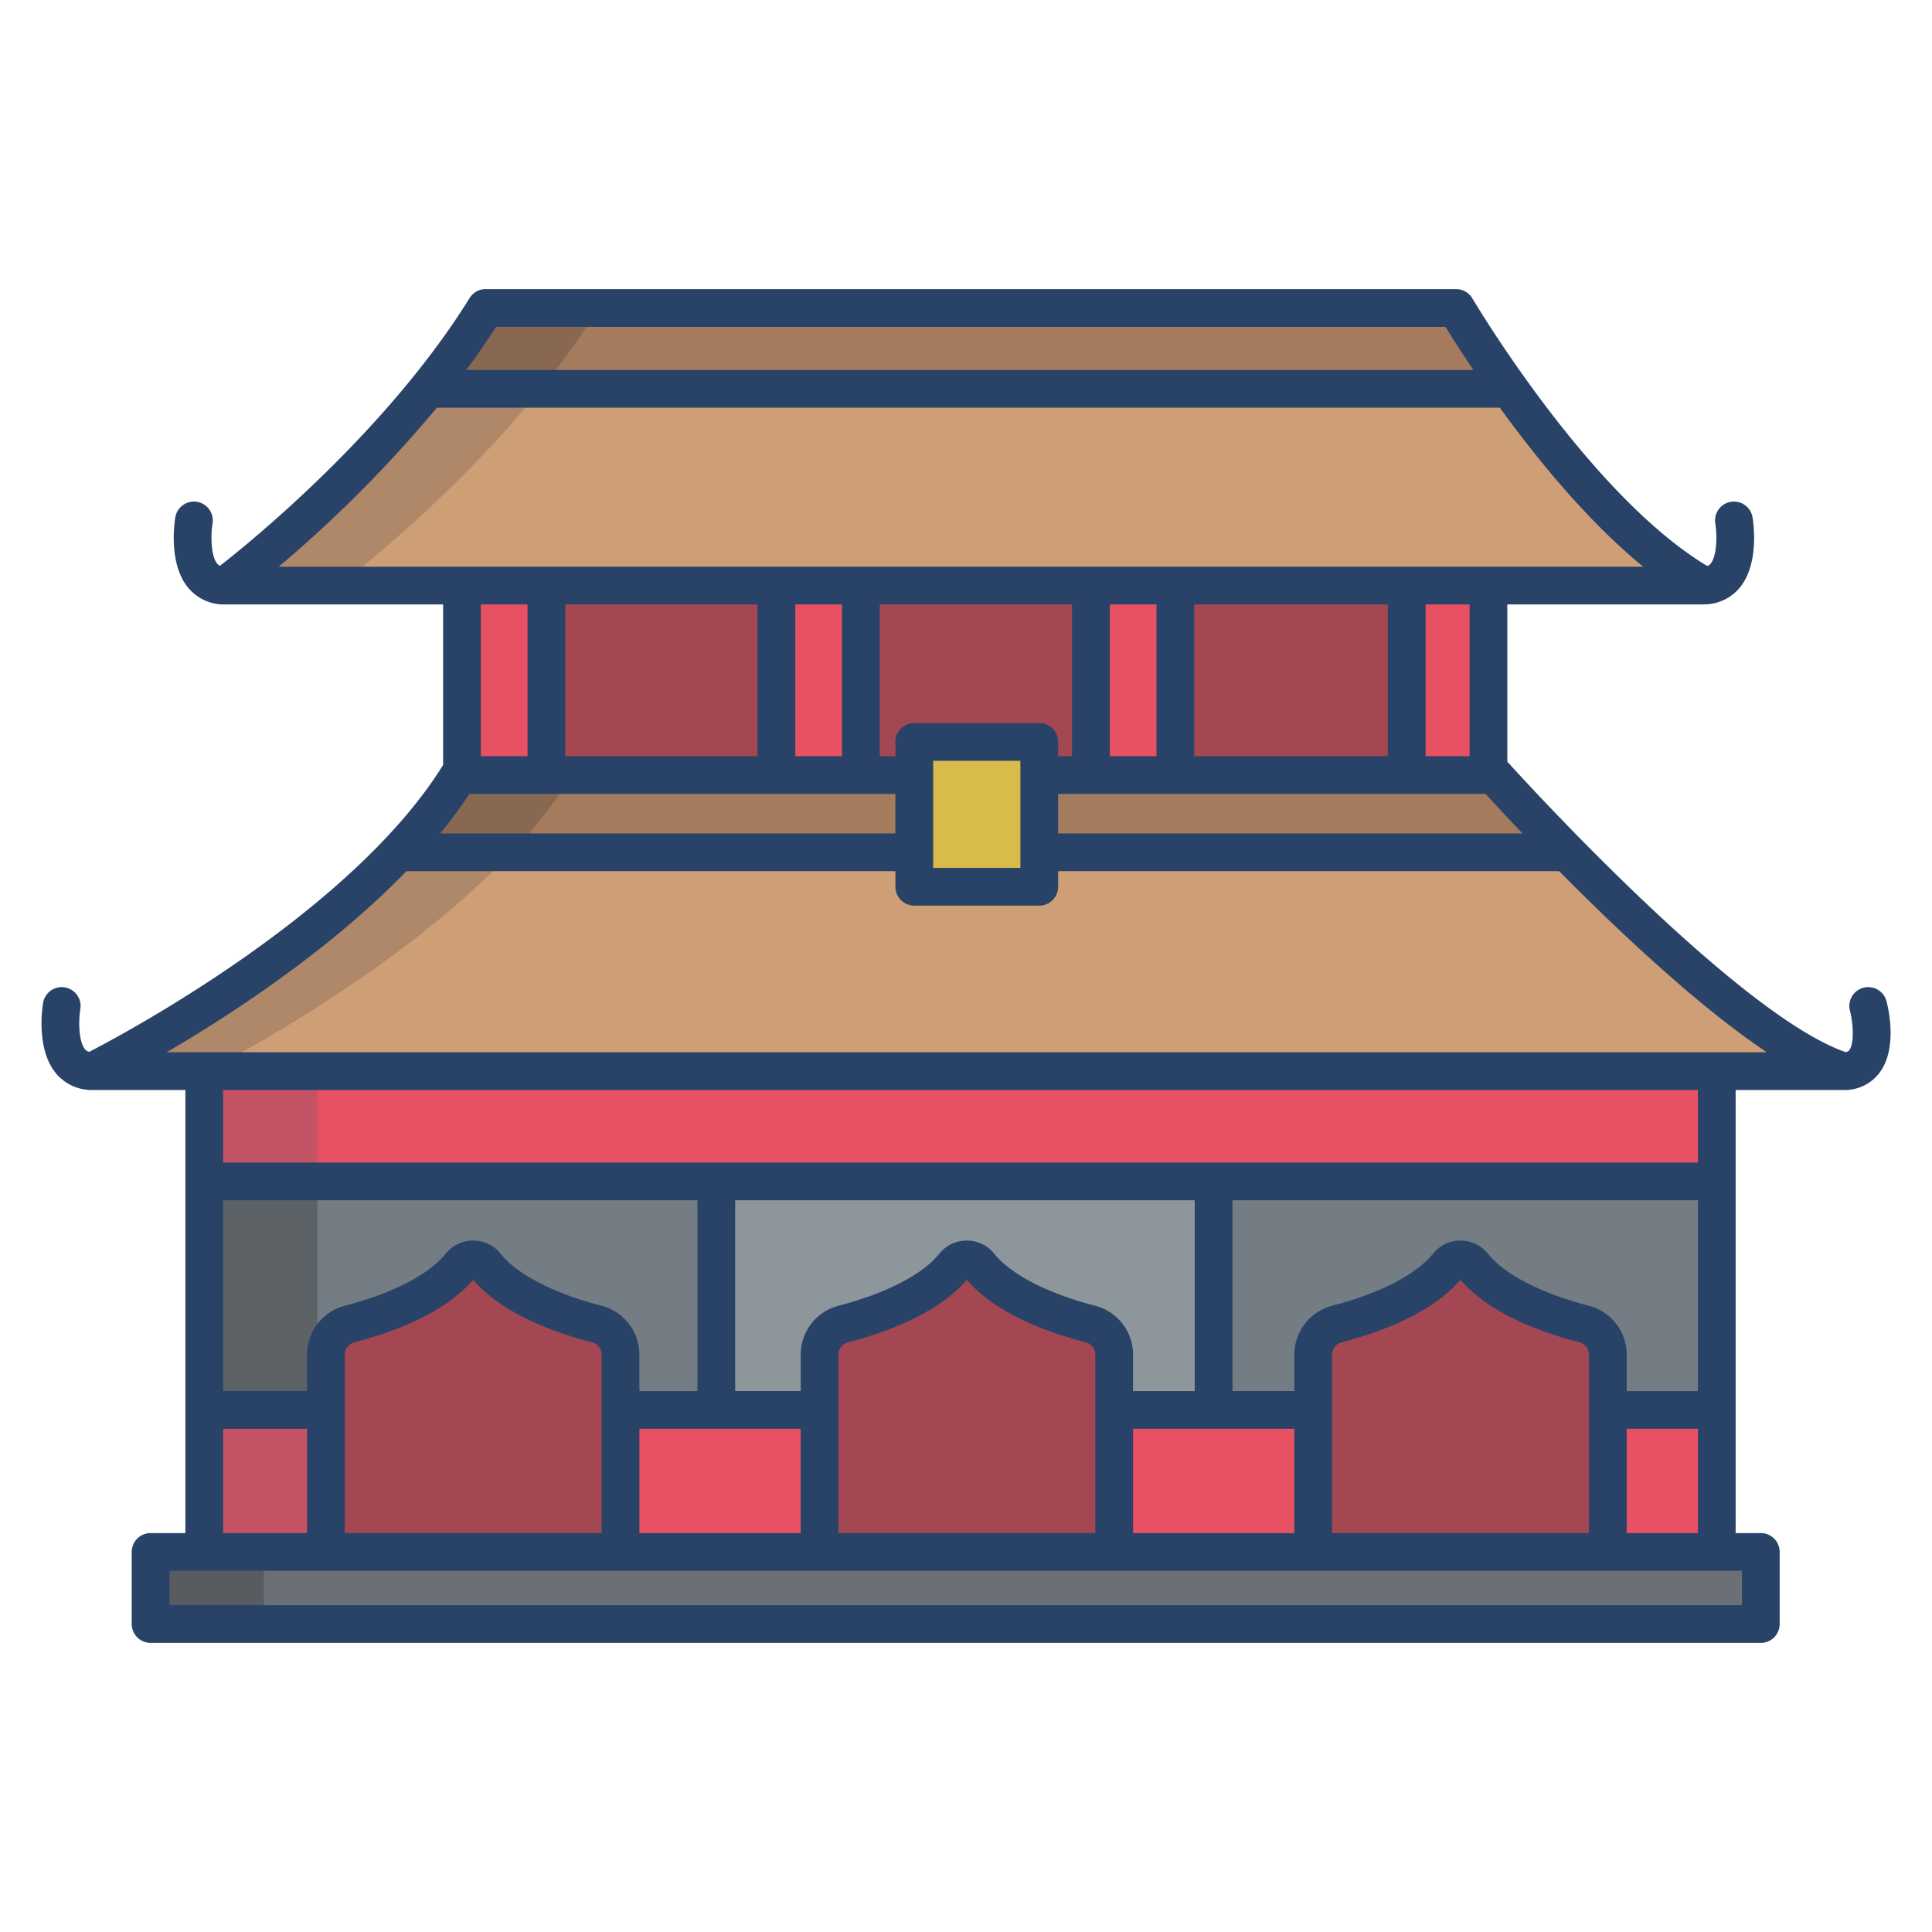 <svg id="Layer_1" height="512" viewBox="0 0 512 512" width="512" xmlns="http://www.w3.org/2000/svg" data-name="Layer 1"><path d="m122.43 155.18h22.38v50.22h-22.38z" fill="#e75163"/><path d="m144.81 155.18h60.95v50.22h-60.95z" fill="#a34853"/><path d="m205.76 155.18h22.38v50.22h-22.38z" fill="#e75163"/><path d="m228.14 155.18h60.96v50.22h-60.96z" fill="#a34853"/><path d="m289.1 155.18h22.38v50.22h-22.38z" fill="#e75163"/><path d="m311.48 155.18h61.31v50.22h-61.31z" fill="#a34853"/><path d="m372.79 155.18h21.66v50.22h-21.66z" fill="#e75163"/><path d="m54.13 283.86h400.83v29.23h-400.83z" fill="#e75163"/><path d="m54.13 313.09h135.7v60.56h-135.7z" fill="#747d83"/><path d="m189.83 313.09h131.78v60.56h-131.78z" fill="#8c969b"/><path d="m321.61 313.09h133.35v60.56h-133.35z" fill="#747d83"/><path d="m400.03 103.05h-286.66a213.327 213.327 0 0 0 15.33-21.43h257.19s5.43 9.24 14.14 21.43z" fill="#a57b5e"/><path d="m400.03 103.05h-286.66c-24.55 30.41-53.69 52.13-53.69 52.13h391.53a1.477 1.477 0 0 0 .21-.01c-19.66-11.11-38.9-34.65-51.39-52.12z" fill="#ce9e76"/><path d="m395.93 205.4h-274.28a128.959 128.959 0 0 1 -16.09 20.47h309.76c-11.52-11.71-19.39-20.47-19.39-20.47z" fill="#a57b5e"/><path d="m415.32 225.87h-309.76c-31.88 33.67-80.92 57.99-80.92 57.99h463.76c-19.79-6.29-52.35-36.92-73.08-57.99z" fill="#ce9e76"/><path d="m242.29 196.62h33.13v38.38h-33.13z" fill="#d9bb4b"/><path d="m54.13 373.65h400.83v37.63h-400.83z" fill="#e75163"/><g fill="#a34853"><path d="m419.78 350.87c-8.25-2.13-22.46-6.88-29.36-15.47a4.344 4.344 0 0 0 -6.78 0c-6.89 8.58-21.08 13.33-29.32 15.47a8.371 8.371 0 0 0 -6.3 8.1v52.31h78.07v-52.3a8.383 8.383 0 0 0 -6.31-8.11z"/><path d="m288.96 350.87c-8.25-2.13-22.47-6.88-29.36-15.47a4.355 4.355 0 0 0 -6.79 0c-6.88 8.58-21.07 13.33-29.31 15.47a8.38 8.38 0 0 0 -6.31 8.1v52.31h78.08v-52.3a8.383 8.383 0 0 0 -6.31-8.11z"/><path d="m158.14 350.87c-8.26-2.13-22.47-6.88-29.36-15.47a4.355 4.355 0 0 0 -6.79 0c-6.89 8.58-21.08 13.33-29.32 15.47a8.371 8.371 0 0 0 -6.3 8.1v52.31h78.07v-52.3a8.374 8.374 0 0 0 -6.3-8.11z"/></g><path d="m39.91 411.28h426.72v19.1h-426.72z" fill="#6b6f76"/><path d="m54.13 283.86h30v29.23h-30z" fill="#c45366"/><path d="m54.13 313.09h30v60.56h-30z" fill="#5c6266"/><path d="m143.37 103.05h-30c-24.55 30.41-53.69 52.13-53.69 52.13h30s29.14-21.72 53.69-52.13z" fill="#af8769"/><path d="m135.56 225.87h-30c-31.88 33.67-80.92 57.99-80.92 57.99h30s49.04-24.32 80.92-57.99z" fill="#af8769"/><path d="m54.13 373.65h30v37.63h-30z" fill="#c45366"/><path d="m158.7 81.62h-30a213.327 213.327 0 0 1 -15.33 21.43h30a213.327 213.327 0 0 0 15.33-21.43z" fill="#896851"/><path d="m151.65 205.4h-30a128.959 128.959 0 0 1 -16.09 20.47h30a128.959 128.959 0 0 0 16.09-20.47z" fill="#896851"/><path d="m39.91 411.28h30v19.1h-30z" fill="#585b60"/><path d="m493.83 261.764a5 5 0 0 0 -3.568 6.105c.815 3.109 1.217 8.617-.192 10.442a1.331 1.331 0 0 1 -.99.5c-29.437-10.232-88.83-76.08-89.432-76.751-.059-.065-.132-.112-.193-.174v-41.7h51.971c.1 0 .188-.019.283-.024a12.227 12.227 0 0 0 9.244-4.309c5.4-6.4 3.694-17.517 3.483-18.764a5 5 0 0 0 -9.861 1.664c.51 3.094.46 8.619-1.267 10.654a1.929 1.929 0 0 1 -.849.595c-31.317-18.724-61.953-70.392-62.264-70.919a5 5 0 0 0 -4.31-2.466h-257.185a5 5 0 0 0 -4.249 2.366c-21.948 35.4-58.148 64.712-66.157 70.965a1.916 1.916 0 0 1 -.7-.541c-1.726-2.035-1.777-7.556-1.268-10.65a5 5 0 0 0 -9.86-1.668c-.212 1.247-1.917 12.368 3.483 18.764a12.315 12.315 0 0 0 9.739 4.333h57.743v42.537c-.01.015-.022.029-.031.044-24.16 38.97-84.4 71.153-93.748 75.986a1.967 1.967 0 0 1 -1.1-.671c-1.727-2.035-1.777-7.556-1.268-10.65a5 5 0 0 0 -9.86-1.668c-.212 1.247-1.917 12.368 3.482 18.763a12.312 12.312 0 0 0 9.74 4.333h24.484v117.421h-9.222a5 5 0 0 0 -5 5v19.1a5 5 0 0 0 5 5h426.72a5 5 0 0 0 5-5v-19.1a5 5 0 0 0 -5-5h-6.666v-117.423h28.438a11.552 11.552 0 0 0 9.592-4.438c4.939-6.4 2.488-17.024 1.947-19.088a5 5 0 0 0 -6.109-3.568zm-90.338-40.894h-123.076v-10.47h113.3c1.854 2.037 5.275 5.747 9.776 10.47zm-161.2-29.247a5 5 0 0 0 -5 5v3.777h-4.147v-40.216h50.955v40.216h-3.681v-3.776a5 5 0 0 0 -5-5zm28.124 10v28.377h-23.124v-28.377zm23.684-1.223v-40.216h12.382v40.216zm22.382 0v-40.216h51.312v40.216zm61.312 0v-40.216h11.664v40.216zm-246.336-113.785h251.609c1.482 2.408 4.02 6.432 7.4 11.43h-266.9c2.738-3.711 5.388-7.525 7.891-11.43zm-57.6 63.569a338.247 338.247 0 0 0 41.9-42.139h281.713q2.225 3.064 4.691 6.311c11.58 15.205 22.737 27.195 33.321 35.828zm149.283 10v40.216h-12.379v-40.216zm-22.383 0v40.216h-50.948v-40.216zm-60.952 0v40.216h-12.379v-40.216zm-15.422 50.216h112.908v10.47h-120.65a124.8 124.8 0 0 0 7.742-10.47zm337.244 205.881v9.1h-416.72v-9.1zm-30.537-47.632v-9.672a13.386 13.386 0 0 0 -10.053-12.944c-12.569-3.255-22.306-8.273-26.715-13.767a9.3 9.3 0 0 0 -7.291-3.5 9.3 9.3 0 0 0 -7.292 3.5c-4.4 5.491-14.125 10.507-26.673 13.762a13.389 13.389 0 0 0 -10.048 12.942v9.675h-16.4v-50.559h123.35v50.563zm18.871 10v27.632h-18.871v-27.632zm-28.871-19.672v47.3h-68.074v-47.303a3.39 3.39 0 0 1 2.559-3.263c10.24-2.656 23.9-7.673 31.456-16.571 7.569 8.9 21.244 13.918 31.5 16.573a3.389 3.389 0 0 1 2.559 3.264zm-130.877-12.944c-12.569-3.255-22.306-8.273-26.715-13.767a9.3 9.3 0 0 0 -7.291-3.5 9.305 9.305 0 0 0 -7.293 3.5c-4.4 5.491-14.124 10.507-26.672 13.762a13.39 13.39 0 0 0 -10.049 12.942v9.675h-17.368v-50.559h121.786v50.563h-16.345v-9.672a13.387 13.387 0 0 0 -10.053-12.944zm.053 12.944v47.3h-68.075v-47.303a3.391 3.391 0 0 1 2.56-3.263c10.24-2.656 23.9-7.674 31.456-16.571 7.568 8.9 21.244 13.918 31.5 16.573a3.39 3.39 0 0 1 2.559 3.264zm-78.075 19.672v27.632h-42.749v-27.632zm88.075 0h42.75v27.632h-42.75zm-241.137-70.563v-19.228h390.832v19.228zm125.7 10v50.563h-15.387v-9.672a13.387 13.387 0 0 0 -10.054-12.944c-12.569-3.255-22.306-8.273-26.714-13.767a9.3 9.3 0 0 0 -7.291-3.5 9.305 9.305 0 0 0 -7.293 3.5c-4.4 5.491-14.125 10.507-26.672 13.762a13.388 13.388 0 0 0 -10.049 12.942v9.675h-22.24v-50.559zm-25.383 40.891v47.3h-68.079v-47.303a3.391 3.391 0 0 1 2.56-3.263c10.239-2.656 23.9-7.674 31.456-16.571 7.568 8.9 21.243 13.918 31.5 16.573a3.39 3.39 0 0 1 2.559 3.264zm-78.079 19.672v27.632h-22.238v-27.632zm-37.2-99.791c17.017-9.95 43.246-27.025 63.534-47.988h129.59v4.13a5 5 0 0 0 5 5h33.124a5 5 0 0 0 5-5v-4.13h132.784c15.4 15.572 36.707 35.717 55.014 47.988z" fill="#284268"/></svg>